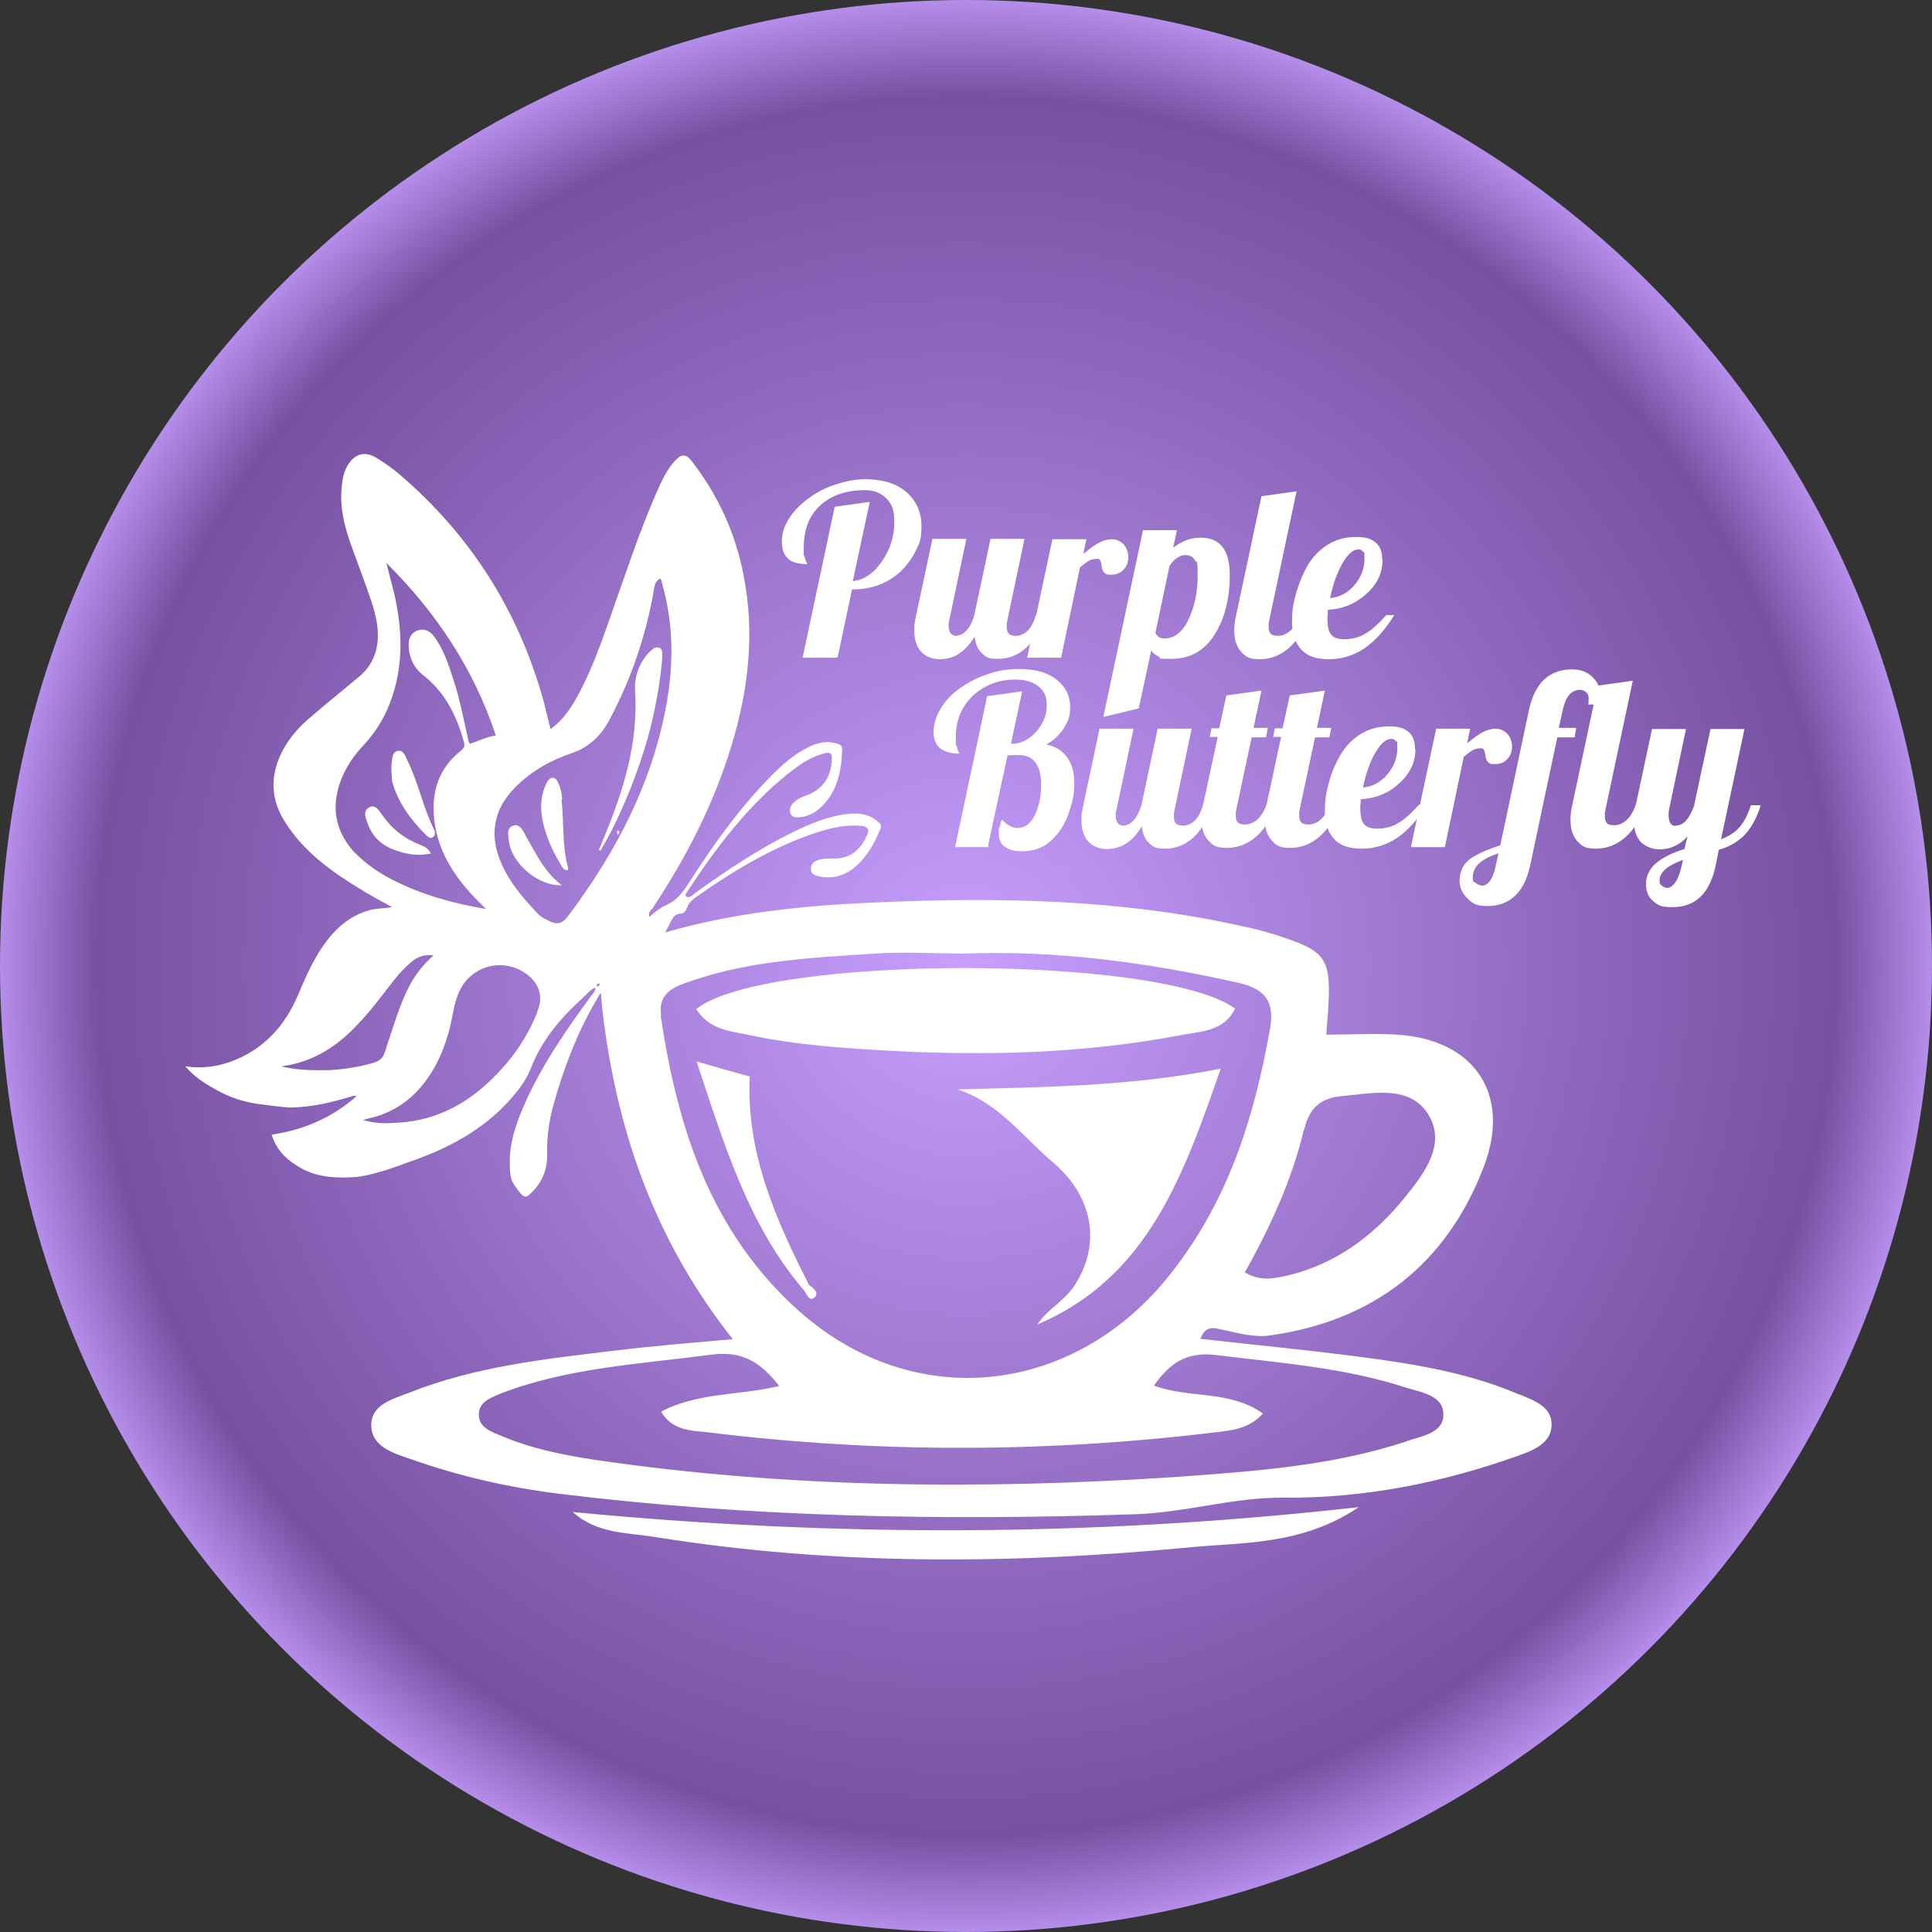 <?xml version="1.0" encoding="UTF-8"?>
<svg xmlns="http://www.w3.org/2000/svg" version="1.1" xmlns:xlink="http://www.w3.org/1999/xlink" viewBox="0 0 512 512">
  <rect x="0" y="0" width="512" height="512" fill="#333333" stroke="none"/>
  <defs>
    <style>
      .cls-1 {
        fill: #fff;
      }

      .cls-2 {
        fill: url(#radial-gradient);
      }
    </style>
    <radialGradient id="radial-gradient" cx="256" cy="256" fx="256" fy="256" r="256" gradientUnits="userSpaceOnUse">
      <stop offset="0" stop-color="#c79fff"/>
      <stop offset=".9" stop-color="#7650a1"/>
      <stop offset="1" stop-color="#b58dea"/>
    </radialGradient>
  </defs>
  <!-- Generator: Adobe Illustrator 28.7.1, SVG Export Plug-In . SVG Version: 1.2.0 Build 142)  -->
  <g>
    <g id="Layer_1">
      <circle class="cls-2" cx="256" cy="256" r="256"/>
      <g>
        <g id="Layer_1-2" data-name="Layer_1">
          <g>
            <path class="cls-1" d="M402.7,369.6c-13.7-5.9-28.3-8.2-42.9-10.1-13.8-1.8-27.6-3.1-41.7-4.7,1.5-3.7,3.5-2.9,5.9-2.4,4.1.9,8.6,2.1,12.6,1.5,27.5-3.9,46.8-18.9,56.7-44.9,7.2-19.1-2.6-33.5-23-34.8-6.1-.4-12.3,0-18.8,0,.1-2.3.3-3.9.4-5.5,1-15-.1-16.6-14.3-21.1-2.7-.8-5.5-1.6-8.2-2.1-32.4-7.3-65.3-7.8-98.2-6.3-18.5.8-36.9,2.7-54.9,7.9.3-.7.7-1.3,1-1.9.7-1.5,1.3-3,3.2-3.1.7,0,1.3-.7,1.5-1.4.6-1.8,2.1-2.7,3.5-3.7,9.2-6.4,18.6-12,29.2-15.8,4.1-1.4,8.2-2.6,12.6-2.4,3,.1,3.4.9,2,3.5-1.8,3.5-4.7,5.4-8.6,5.2-1.4,0-2.8,0-4.1.5-1,.4-1.8,1.1-1.7,2.4.1,1.2,1,1.6,2,1.8,3.5.8,6.7,0,9.5-2.3,3.3-2.7,5.3-6.3,6.9-10.2.4-1,0-1.5-.7-2-2.3-2-5-2.3-7.9-2-5.4.6-10.3,2.7-15.1,5.1-8.9,4.4-17.2,10-25.3,15.8-.7.5-1.4,1.5-2.5,1-.2-.3-.1-.6,0-.8,7.7-11.8,16.1-23,27.2-31.9,2.7-2.1,5.5-4.1,8.9-5.1,2.4-.7,2.7-.3,2.5,2.2-.4,4.4-2.7,7.3-6.7,8.8-1.5.5-2.9,1.2-3.8,2.4-.5.7-.8,1.5-.4,2.4.4,1,1.3,1,2.1,1,2.4-.1,4.4-1.2,6-2.7,4.4-4.2,5.4-9.7,5.6-15.4,0-1-.8-1.3-1.6-1.5-2.4-.7-4.6-.2-6.7.7-4.2,1.9-7.6,4.9-10.9,8.3-8.3,8.5-15.2,18.2-21.6,28.2-1.5,2.4-3.1,4.4-5.7,5.6-1.6.7-3.1,1.8-4.6,3.2-.4-1.2.4-1.8.9-2.4,8.9-13.4,16.1-27.5,20.8-42.8,4.5-14.8,6.3-29.8,3.3-45.1-2.1-11.2-6.7-21.3-13.7-30.4-1.6-2.1-2.8-2.1-4.6-.1-2.2,2.4-3.5,5.4-4.8,8.3-4.8,11-8.5,22.4-12.5,33.7-2.4,6.9-4.9,13.7-8.4,20.2-1.8,3.2-3.8,6.4-7.2,8.8-.7-2.7-1.3-5.2-1.9-7.6-6.6-23.7-19.2-43.6-37.9-59.7-2-1.7-4.1-3.2-6.4-4.6-3-1.8-5.6-1.1-7.5,1.9-1,1.6-1.4,3.5-1.6,5.4-.7,6,.8,11.5,2.9,17.1,1.7,4.6,3.4,9.2,5,13.9.8,2.4,1.4,4.9,1.6,7.4.3,4.8-1,9-4.9,12.3-4.2,3.5-8.4,6.9-12.6,10.5-2.9,2.4-5.4,5.1-7.3,8.4-3.9,6.9-3.8,13.7.6,20.2,4.9,7.5,12,12.6,19.4,17.1,2.7,1.7,5.5,3.2,8.6,4.9-2.3.4-4.4.3-6.3.9-5.7,1.7-9.5,5.6-12.6,10.3-2.4,3.7-4.2,7.8-5.9,11.8-3.5,8.4-9.2,14.8-18.1,18-3.7,1.3-7.5,1.8-11.9,1.2,2.4,2.7,4.9,4.4,7.5,5.8,3,1.8,6.3,3.1,9.7,3.8,1.8.4,9.5,1.3,10.3,1.3,5.9,0,11.5-1.4,17.1-3.1,0,0,.2,0,.8.1-6.5,5.7-13.9,8.9-22.5,10.2,1.4,4.6,4.6,7.2,8.4,9.2,3.9,2,8.2,2.3,12.6,2.1,4.7,0,13.1-3.2,15.2-4,10.3-3.5,19.7-8.4,27.1-16.7,2.1-2.4,4.1-5,5.3-8,2.9-7.5,7.8-13.4,13.7-18.7,1.1-1,2-2.3,3.5-2.9,0,1.1-.7,1.6-1.2,2.3-6.9,9.4-13.5,19-18.1,29.8-1.9,4.5-3.4,9.1-3.4,14s.5,5.3,2.1,7.5c1.7,2.3,2.2,2.4,4.1.3,2.6-2.7,3.8-6.1,3.7-9.8-.1-4.5.5-8.8,1.7-13.1,2.7-9.7,6.3-19.1,11.4-27.8.4-.7.7-1.3,1.2-1.8,0,2.1.4,4.6.7,7.5,4,30.6,14,58.8,34.2,84.3-11.4,1-21.2,1.8-31,3-18.5,2.2-37.2,4.2-54.8,11.2-4.4,1.7-10.3,3.2-10,8.9.2,5.5,6.1,7.2,10.5,8.7,12.8,4.5,25.8,7.5,39.6,9.2,50.6,6.2,101.2,7.1,152.1,5.4,13.4-.4,26.1-4.5,39.4-4.4,21.4.2,42.1-3.9,62.3-11.1,3.9-1.4,8.7-3.2,8.9-8.1.1-5.1-4.9-6.6-8.6-8.2h.1ZM345.7,299.1c1.3-5.5,4.4-8.1,9.7-8.6,8.1-.7,17.8-3.1,22.9,4.5,5.2,7.9-.7,15.8-5.9,22.2-8.3,10.3-18.7,18.1-32,21-3.3.7-6.6,1.3-10.5-1,6.9-12.4,12.6-24.8,15.7-38.1ZM94.2,226.2c-5.4-5.8-6.6-12.3-3.8-19.6,1.3-3.2,3.1-6,5.4-8.5,3.2-3.4,5.8-7.2,7.5-11.7,3.8-9.8,3.4-19.8,1-29.8-.6-2.4-1.3-4.9-1.9-7.4,13.1,13,23.1,27.9,29,45.7-2.5.4-4.7,1.5-6.8,2.2-.5-.4-.5-1-.6-1.5-1.2-5.2-2.2-10.6-3.9-15.7-1.3-4-2.6-8-5.2-11.4-1.1-1.3-2.5-2.1-4.3-1.4s-2.4,2.3-2.3,4.1c.1,3.1,1.4,5.8,3.8,7.7,5.8,4.5,8.9,10.7,10.8,17.6.3,1,.2,1.6-.7,2.4-6,4.7-8,11.2-7.1,18.5,1,8.3,5.3,14.9,11,20.8.9.9,1.8,1.8,2.7,2.7-8.8-1.5-17.1-3.8-24.9-7.8-3.5-1.8-6.9-4.1-9.7-7h0ZM87.2,283.6c-4.3.1-8.5,0-12.7-1,8-1,14.3-4.9,19.8-10.6,2.4-2.5,4.7-5.2,6.8-8,2.4-3,4.5-6.1,7.4-8.6,1.6-1.5,3.4-2.6,6.4-2.2-2.7,2.4-4.6,4.8-6.1,7.5-1.5,2.8-2.7,5.8-3.7,8.7-1,3.1-2.1,6.2-3.1,9.4-.5,1.7-1.5,2.4-3.2,2.9-3.8,1.1-7.7,1.7-11.6,1.9h0ZM142.4,268.3c-2,4.8-4.6,9.3-8,13.3-7.5,8.9-16.5,15.1-28.6,15.9-3,.2-6.1.4-9.6-.7,1-.3,1.5-.4,1.9-.5,7.3-1.7,12.6-6.1,16.5-12.5,2.9-4.8,4.5-10.1,5.5-15.6.4-2.2,1-4.4,2.1-6.4,3.5-6.2,11.5-7.9,17.3-3.7,3.5,2.6,4.6,6.1,2.8,10.2h0ZM158.1,261.4c.1-.4.2-1,.8-.7,0,.4-.1.7-.8.7ZM150.9,242.3c-2,2.7-3.2,3-6.1,1.4-.9-.4-1.8-1-2.4-1.7-3.9-4.1-7.5-8.3-9.7-13.6-3.1-7.3-1.8-14.1,3.8-19.7,4.2-4.3,9.4-7.2,15-9.1,4.7-1.6,7.8-4.7,10-8.8,5.8-10.9,9.7-22.4,11.8-34.5.2-1.1.3-2.2,1.6-3,.2.2.4.4.4.6.1.5.3,1.1.4,1.6,2.7,9.9,2.8,20,1.1,30.1-3.6,21.2-13.2,39.7-25.9,56.7h0ZM175.2,269c-.9-6.2,4-7.7,8.2-9.1,15.7-5.4,32.2-6.1,48.5-7.2,7.9-.5,15.9,0,23.8,0,24.6-.9,48.7,2.4,72.7,7.8,6.9,1.6,9.4,5,8.2,12-4.2,23.6-11,45.6-26.4,65.1-25.3,32.1-67.7,37.2-98.5,9.8-23.3-20.8-32.2-48.5-36.6-78.2h0ZM373,381.9c-19.9,6.6-40.6,8-61.2,9.5-51.6,3.4-103.2,3-154.6-4.6-8.4-1.3-16.8-3-24.6-6.4-2.5-1-5.8-2.2-5.7-5.6,0-3.3,3.2-4.4,5.8-5.5,17.9-6.9,37-7.8,55.8-10.3,8.4-1.1,13.1,2.1,18,8.3-10.6,2.6-21.4,1.6-31.3,6.8,3,5.2,8.4,5,12.6,5.5,44.7,5.5,89.4,5.4,134.1,0,4.2-.5,9-.8,12.8-5-8.9-6.3-19.4-3.9-28.9-7.4,4.1-5.8,8.5-9.1,16.5-8.1,16.9,2.1,33.9,3.3,50.2,8.6,4.1,1.3,10.2,2,10,7.4-.1,4.7-5.8,5.5-9.7,6.8h0Z"/>
            <path class="cls-1" d="M151.8,400.7c6.4,5.8,14.3,5.4,21.6,6.6,47.3,7.6,94.9,7.3,142.5,2.7,14.2-1.3,29.3-.6,44.2-10.6-71,8-139.6,7.9-208.3,1.3h0Z"/>
            <path class="cls-1" d="M282.4,230.2l-.4.2h.2c0,.1.2-.2.2-.2h0Z"/>
            <path class="cls-1" d="M198.1,274.2c13.4,2.9,27,3.7,40.5,4.4,25,1.2,49.8.4,74.4-4.3,5.1-1,11.4-.9,14.3-7-19.3-14.3-124.5-14.4-142.8.1,3.5,5.5,8.8,5.8,13.6,6.8h0Z"/>
            <path class="cls-1" d="M279,308c11,9.3,12.7,22,5.8,32.6-2.7,4.2-7.3,6.4-9.9,10.4,29.2-12.4,38.7-39.3,48.6-67.8-23.8,4.7-46.7,4.9-69.8,5.5,10.9,3.5,17.3,12.5,25.3,19.3Z"/>
            <path class="cls-1" d="M215.7,344c1.6-1.3-.1-2.6-1.3-3.5-8.9-17.4-16.7-35.2-15.7-55.2-4.7-1.3-8.9-2.5-14.1-4,7.4,22.2,13.7,43.4,28.5,60.7.7,1,1.4,3,2.7,1.9h0Z"/>
            <path class="cls-1" d="M113,221.4c.4.4,1.2,1,1.8.4.5-.4.6-1.2.3-1.8-3-6-4.2-12.6-7.2-18.6-.5-1.1-1-2.7-2.5-2.4-1.5.3-1.4,1.9-1.6,3.1-.2,1.6,0,3.2.1,4.9,1.5,5.6,4.9,10.2,9,14.3h0Z"/>
            <path class="cls-1" d="M114.2,226.2c-.7-1.4-1.8-1.9-2.8-2.3-4.2-1.6-7.5-4.2-10.1-7.9-.8-1.1-1.8-3-3.5-2-1.8,1-.8,3-.3,4.4,1.3,3.5,3.8,5.7,7.2,6.9,3,1.1,6.1,1.6,9.5.9h0Z"/>
            <path class="cls-1" d="M174.7,171.7c-1.1-.5-1.8.4-2.5,1-2.8,2.9-4.1,6.5-3.9,10.3.9,13.9-3.1,26.6-8.3,39.1-.4,1-.8,2.1-1.3,3.1.1,0,.3.2.4.3,5-8.5,8.7-17.6,11.7-27,2.3-7.5,3.8-15.1,4.6-22.8,0-.6.1-1.1.1-1.7,0-.9.1-2-.8-2.4Z"/>
            <path class="cls-1" d="M149,211.9c-.1-1.5-.4-3-1-4.3-.3-.7-.6-1.3-1.4-1.5-1,0-1.3.7-1.7,1.3-1.5,3-1.8,6.2-1.2,9.5.8,4.5,2.7,8.6,5,12.4.4.6.7,1.4,1.8,1.3,0-.3.1-.5,0-.8-1.6-5.9-1-12-1.7-18h0Z"/>
            <path class="cls-1" d="M139.3,221.4c-.7-1.3-1.6-3.2-3.3-2.6-1.9.7-1.3,2.7-1.1,4.3.8,5.8,7.8,11.8,14,11.5-4.8-3.6-6.9-8.6-9.6-13.1h0Z"/>
            <path class="cls-1" d="M163.8,221.4c.1-.4.3-.7.4-1-.1-.1-.3-.2-.4-.4-.4.4-.4.7,0,1.3h0Z"/>
          </g>
        </g>
        <g>
          <g>
            <path class="cls-1" d="M221.7,174.3h-9l8.5-40,9.3-1.3-4.5,21c2.9-.3,5.5-2,7.7-5.2,2.2-3.2,3.3-6.6,3.3-10.3s-.7-4.8-2-6.3c-1.4-1.5-3.3-2.3-5.7-2.3-5.1,0-9.1,1.4-12,4.1-2.9,2.7-4.3,6.4-4.3,11.2s0,1.5.2,2.1c.1.6.3,1.2.5,1.7.1.2.1.3.2.3v.2c-2.3,0-4.1-.5-5.1-1.5-1.1-1-1.6-2.5-1.6-4.6s.7-4.2,2.1-6.3c1.4-2.1,3.4-4,5.9-5.7,2.1-1.4,4.4-2.5,6.9-3.2,2.5-.8,4.8-1.2,7.2-1.2,4.6,0,8.2,1.1,10.9,3.4,2.6,2.3,4,5.3,4,9s-.5,4.4-1.5,6.5c-1,2.1-2.4,4-4.1,5.6-1.7,1.6-3.6,2.7-5.7,3.5-2.1.8-4.4,1.2-6.8,1.2h-.3l-3.8,17.9h0Z"/>
            <path class="cls-1" d="M253.2,168.5c1.1,0,2.1-.5,2.9-1.4.9-.9,1.6-2.3,2.1-4.1l4.3-20.2h9l-4.5,21.4c-.1.4-.1.7-.2,1,0,.3,0,.6,0,1,0,.8.2,1.4.6,1.8.4.4,1.1.5,2,.5s2.1-.5,3-1.4c.9-1,1.6-2.3,2.1-4.1h2.6c-1.3,3.9-3.1,6.8-5.2,8.7s-4.6,2.9-7.4,2.9-3.2-.5-4.3-1.5-1.7-2.5-1.9-4.4c-1.2,2-2.6,3.5-4.1,4.5-1.5,1-3.3,1.5-5.2,1.5s-3.7-.7-4.9-2c-1.2-1.3-1.8-3.2-1.8-5.6s0-1.2.1-1.9.2-1.4.4-2.2l4.3-20.2h9l-4.5,21.4c-.1.3-.1.6-.2.9v.8c0,.8.2,1.5.5,1.9s.8.7,1.4.7h0Z"/>
            <path class="cls-1" d="M281.2,174.3h-9l6.7-31.4h9l-.8,3.9c1.8-1.5,3.3-2.6,4.4-3.1,1.1-.5,2.1-.8,3.2-.8s2.3.5,3.1,1.4,1.2,2,1.2,3.4-.4,2.4-1.3,3.3c-.8.9-1.9,1.3-3.3,1.3s-1.3-.2-1.7-.5-.7-1-.8-2.1c-.1-.7-.3-1.1-.4-1.3s-.4-.3-.7-.3c-.7,0-1.4.1-2,.4s-1.5.9-2.6,1.9l-5,23.9h0Z"/>
            <path class="cls-1" d="M301.9,187.7l-9.5,2.3,10.5-49.5h9l-1,4.7c1-.9,2.2-1.5,3.4-2,1.2-.5,2.5-.7,4-.7,2.5,0,4.4.8,5.7,2.5s1.9,4.1,1.9,7.4c0,6.4-1.4,11.7-4.1,15.9s-6.5,6.3-11.3,6.3-2.5-.2-3.4-.6c-.9-.4-1.6-.9-2-1.7l-3.3,15.3h0ZM306.2,167.7c.2.5.5.8.9,1.1.4.3.9.4,1.5.4,2.6,0,4.8-1.7,6.4-5.1s2.4-7.3,2.4-11.8-.3-3-.8-3.9c-.5-.9-1.3-1.3-2.4-1.3s-1.5.3-2.3.8-1.5,1.3-2,2.2l-3.7,17.6h0Z"/>
            <path class="cls-1" d="M327.1,167.1c0-.5,0-1.2.1-1.9.1-.7.2-1.4.4-2.2l6.7-31.5,9.3-1.3-7.2,34c-.1.4-.1.7-.2,1,0,.3,0,.6,0,1,0,.8.2,1.4.6,1.8.4.4,1.1.5,2,.5s2.3-.5,3.3-1.5c1-1,1.8-2.4,2.3-4h2.6c-1.3,3.8-3.1,6.7-5.4,8.7-2.3,2-4.9,3-7.8,3s-3.7-.7-4.9-2c-1.2-1.3-1.8-3.2-1.8-5.6h0Z"/>
            <path class="cls-1" d="M366.4,148.3c0,3.5-1.4,6.5-4.3,9.1s-6.2,4-10.2,4.2c0,.7,0,1.2-.1,1.6v.9c0,1.9.3,3.3,1,4.1.6.8,1.8,1.2,3.5,1.2s3.8-.4,5.4-1.4c1.7-.9,3.5-2.6,5.7-5h2.1c-2.4,3.9-5.1,6.9-7.9,8.8-2.8,1.9-6,2.9-9.4,2.9s-5.7-.8-7.3-2.5-2.5-4.2-2.5-7.5.4-4.9,1.1-7.6c.8-2.7,1.8-5.1,3-7.2,1.5-2.5,3.4-4.4,5.6-5.7,2.2-1.3,4.6-1.9,7.3-1.9s4,.5,5.2,1.5c1.2,1,1.7,2.5,1.7,4.6h0ZM360,145.6c-1.4,0-2.9,1.3-4.3,3.8-1.4,2.5-2.5,5.6-3.2,9.1,2.4-.2,4.6-1.3,6.4-3.4,1.8-2.1,2.7-4.4,2.7-7s-.1-1.5-.4-1.9c-.3-.4-.6-.6-1.2-.6h0Z"/>
          </g>
          <g>
            <path class="cls-1" d="M262.1,224.5h-9l8.5-40,9.3-1.3-3,13.9h.4c2.3,0,4.4-1.1,6.3-3.2s2.8-4.5,2.8-7-.7-3.7-2.2-5c-1.4-1.2-3.5-1.8-6.1-1.8-4.4,0-8.1,1.4-11.2,4.2-3,2.8-4.6,6.5-4.6,11.1s0,1.5.2,2.1c.1.6.3,1.2.5,1.7.1.2.1.3.2.3v.2c-2.3,0-3.9-.5-5.1-1.4-1.1-1-1.7-2.4-1.7-4.3s.7-4.5,2.2-6.7c1.4-2.2,3.4-4.1,6-5.7,2.1-1.4,4.4-2.4,6.9-3.2s5.1-1.1,7.7-1.1c4.1,0,7.4.9,9.8,2.8s3.6,4.3,3.6,7.2-.6,3.9-1.7,5.7c-1.1,1.8-2.7,3.2-4.6,4.3,2.4.5,4.2,1.6,5.5,3.4,1.3,1.8,1.9,4,1.9,6.8s-.3,4-.9,6.2c-.6,2.2-1.4,4.1-2.5,5.8-1.3,2-2.8,3.5-4.5,4.6-1.8,1-3.7,1.5-5.9,1.5s-3.5-.4-4.6-1.2c-1.1-.8-1.6-1.9-1.6-3.5s0-1.1.2-1.7c.1-.6.3-1.3.6-2,.8.8,1.5,1.4,2.2,1.7.6.4,1.3.5,2,.5,1.9,0,3.4-1.1,4.5-3.3,1.1-2.2,1.7-4.9,1.7-8s-.5-4.6-1.5-6-2.5-2-4.5-2-.7,0-1.3,0c-.6,0-1.1.1-1.6.1l-5.2,24.1h.2Z"/>
            <path class="cls-1" d="M297.5,218.8c1.1,0,2.1-.5,2.9-1.4s1.6-2.3,2.1-4.1l4.3-20.2h9l-4.5,21.4c-.1.4-.1.7-.2,1,0,.3,0,.6,0,1,0,.8.2,1.4.6,1.8.4.4,1.1.5,2,.5s2.1-.5,3-1.4c.9-1,1.6-2.3,2.1-4.1h2.6c-1.3,3.9-3.1,6.8-5.2,8.7s-4.6,2.9-7.4,2.9-3.2-.5-4.3-1.5-1.7-2.5-1.9-4.4c-1.2,2-2.6,3.5-4.1,4.5-1.5,1-3.3,1.5-5.2,1.5s-3.7-.7-4.9-2c-1.2-1.3-1.8-3.2-1.8-5.6s0-1.2.1-1.9c.1-.7.2-1.4.4-2.2l4.3-20.2h9l-4.5,21.4c-.1.3-.1.6-.2.9v.8c0,.8.2,1.5.5,1.9s.8.7,1.4.7h0Z"/>
            <path class="cls-1" d="M321,193h2.1l1.9-8.7,9.3-1.3-2.1,9.9h3.8l-.5,2.5h-3.8l-4,18.8c-.1.4-.1.7-.2,1,0,.3,0,.6,0,1,0,.8.2,1.4.6,1.8.4.4,1.1.5,2,.5s2.3-.5,3.3-1.5c1-1,1.8-2.4,2.3-4h2.6c-1.3,3.8-3.1,6.7-5.4,8.7-2.3,2-4.9,3-7.8,3s-3.7-.7-4.9-2c-1.2-1.3-1.8-3.2-1.8-5.6s0-1.2.1-1.9.2-1.4.4-2.2l3.8-17.7h-2.1l.5-2.5h0Z"/>
            <path class="cls-1" d="M337.8,193h2.1l1.9-8.7,9.3-1.3-2.1,9.9h3.8l-.5,2.5h-3.8l-4,18.8c-.1.4-.1.7-.2,1,0,.3,0,.6,0,1,0,.8.2,1.4.6,1.8.4.4,1.1.5,2,.5s2.3-.5,3.3-1.5c1-1,1.8-2.4,2.3-4h2.6c-1.3,3.8-3.1,6.7-5.4,8.7-2.3,2-4.9,3-7.8,3s-3.7-.7-4.9-2c-1.2-1.3-1.8-3.2-1.8-5.6s0-1.2.1-1.9.2-1.4.4-2.2l3.8-17.7h-2.1l.5-2.5h0Z"/>
            <path class="cls-1" d="M375.1,198.5c0,3.5-1.4,6.5-4.3,9.1-2.8,2.6-6.2,4-10.2,4.2,0,.7,0,1.2-.1,1.6v.9c0,1.9.3,3.3,1,4.1.6.8,1.8,1.2,3.5,1.2s3.8-.4,5.4-1.4c1.7-.9,3.5-2.6,5.7-5h2.1c-2.4,3.9-5.1,6.9-7.9,8.8-2.8,1.9-6,2.9-9.4,2.9s-5.7-.8-7.3-2.5-2.5-4.2-2.5-7.5.4-4.9,1.1-7.6,1.8-5.1,3-7.2c1.5-2.5,3.4-4.4,5.6-5.7,2.2-1.3,4.6-1.9,7.3-1.9s4,.5,5.2,1.5c1.2,1,1.7,2.5,1.7,4.6h0ZM368.7,195.8c-1.4,0-2.9,1.3-4.3,3.8-1.4,2.5-2.5,5.6-3.2,9.1,2.4-.2,4.6-1.3,6.4-3.4,1.8-2.1,2.7-4.4,2.7-7s-.1-1.5-.4-1.9c-.3-.4-.6-.6-1.2-.6h0Z"/>
            <path class="cls-1" d="M382.9,224.5h-9l6.7-31.4h9l-.8,3.9c1.8-1.5,3.3-2.6,4.4-3.1,1.1-.5,2.1-.8,3.2-.8s2.3.5,3.1,1.4,1.2,2,1.2,3.4-.4,2.4-1.3,3.3c-.8.9-1.9,1.3-3.3,1.3s-1.3-.2-1.7-.5-.7-1-.8-2.1c-.1-.7-.3-1.1-.4-1.3s-.4-.3-.7-.3c-.7,0-1.4.1-2,.4s-1.5.9-2.6,1.9l-5,23.9h0Z"/>
            <path class="cls-1" d="M416.7,177.4c2.1,0,3.8.6,5.2,1.9,1.4,1.3,2.2,2.9,2.2,4.8s0,1,0,1.4,0,.8-.2,1.2h-3c.1-.7.1-1.1.1-1.2v-.5c0-.7-.2-1.2-.7-1.6s-1-.6-1.7-.6-2,.4-2.7,1.3c-.8.9-1.3,2.2-1.7,3.8l-1.1,5h4.6l-.4,2.5h-4.6l-7.2,34c-.8,3.6-2.1,6.2-4,8-1.9,1.8-4.3,2.7-7.3,2.7s-3.8-.6-5.2-1.9c-1.4-1.3-2.2-2.9-2.2-4.8s.7-4,2.2-5.3,4.3-2.7,8.6-4.1l7.6-35.9c.8-3.5,2.1-6.2,4-8,1.9-1.8,4.4-2.7,7.4-2.7h0ZM397.2,226.1c-2.4.8-4.2,1.7-5.3,2.8-1.1,1-1.6,2.3-1.6,3.7s.3,1,.8,1.4,1.1.7,1.7.7,1.5-.4,2.1-1.3,1.1-2.1,1.4-3.6l.8-3.6h0Z"/>
            <path class="cls-1" d="M416.2,217.3c0-.5,0-1.2.1-1.9s.2-1.4.4-2.2l6.7-31.5,9.3-1.3-7.2,34c-.1.4-.1.7-.2,1,0,.3,0,.6,0,1,0,.8.2,1.4.6,1.8.4.4,1.1.5,2,.5s2.3-.5,3.3-1.5c1-1,1.8-2.4,2.3-4h2.6c-1.3,3.8-3.1,6.7-5.4,8.7-2.3,2-4.9,3-7.8,3s-3.7-.7-4.9-2c-1.2-1.3-1.8-3.2-1.8-5.6h0Z"/>
            <path class="cls-1" d="M444,218.8c1,0,2-.4,2.8-1.3.8-.9,1.5-2.2,2.1-3.8l4.4-20.5h9l-6.2,29.2c2.1-.8,3.7-1.8,4.9-3.2,1.2-1.4,2.2-3.3,3-5.8h2.6c-1,3.2-2.3,5.7-4.1,7.7-1.8,1.9-4.1,3.3-7,4.1l-.9,4.5c-.8,3.5-2.1,6.2-4,8-1.9,1.8-4.3,2.7-7.4,2.7s-3.8-.5-5.1-1.6c-1.3-1.1-1.9-2.6-1.9-4.5s.8-3.9,2.5-5.4,4.3-2.9,7.7-3.9l.8-3.4c-1,1.2-2.2,2.1-3.4,2.6-1.2.6-2.6.9-4.1.9s-3.7-.7-4.9-2c-1.2-1.3-1.8-3.2-1.8-5.6s0-1.2.1-1.9.2-1.4.4-2.2l4.3-20.2h9l-4.5,21.4c0,.3-.1.5-.1.8,0,.3,0,.5,0,.8,0,.9.2,1.6.5,2,.3.5.8.7,1.4.7h0ZM445.9,227.9c-2.1.8-3.6,1.6-4.6,2.5-1,.9-1.5,1.8-1.5,2.9s.2,1,.6,1.4c.4.4.9.6,1.5.6s1.4-.5,2.1-1.5,1.2-2.4,1.6-4.1l.4-1.8h0Z"/>
          </g>
        </g>
      </g>
    </g>
  </g>
</svg>